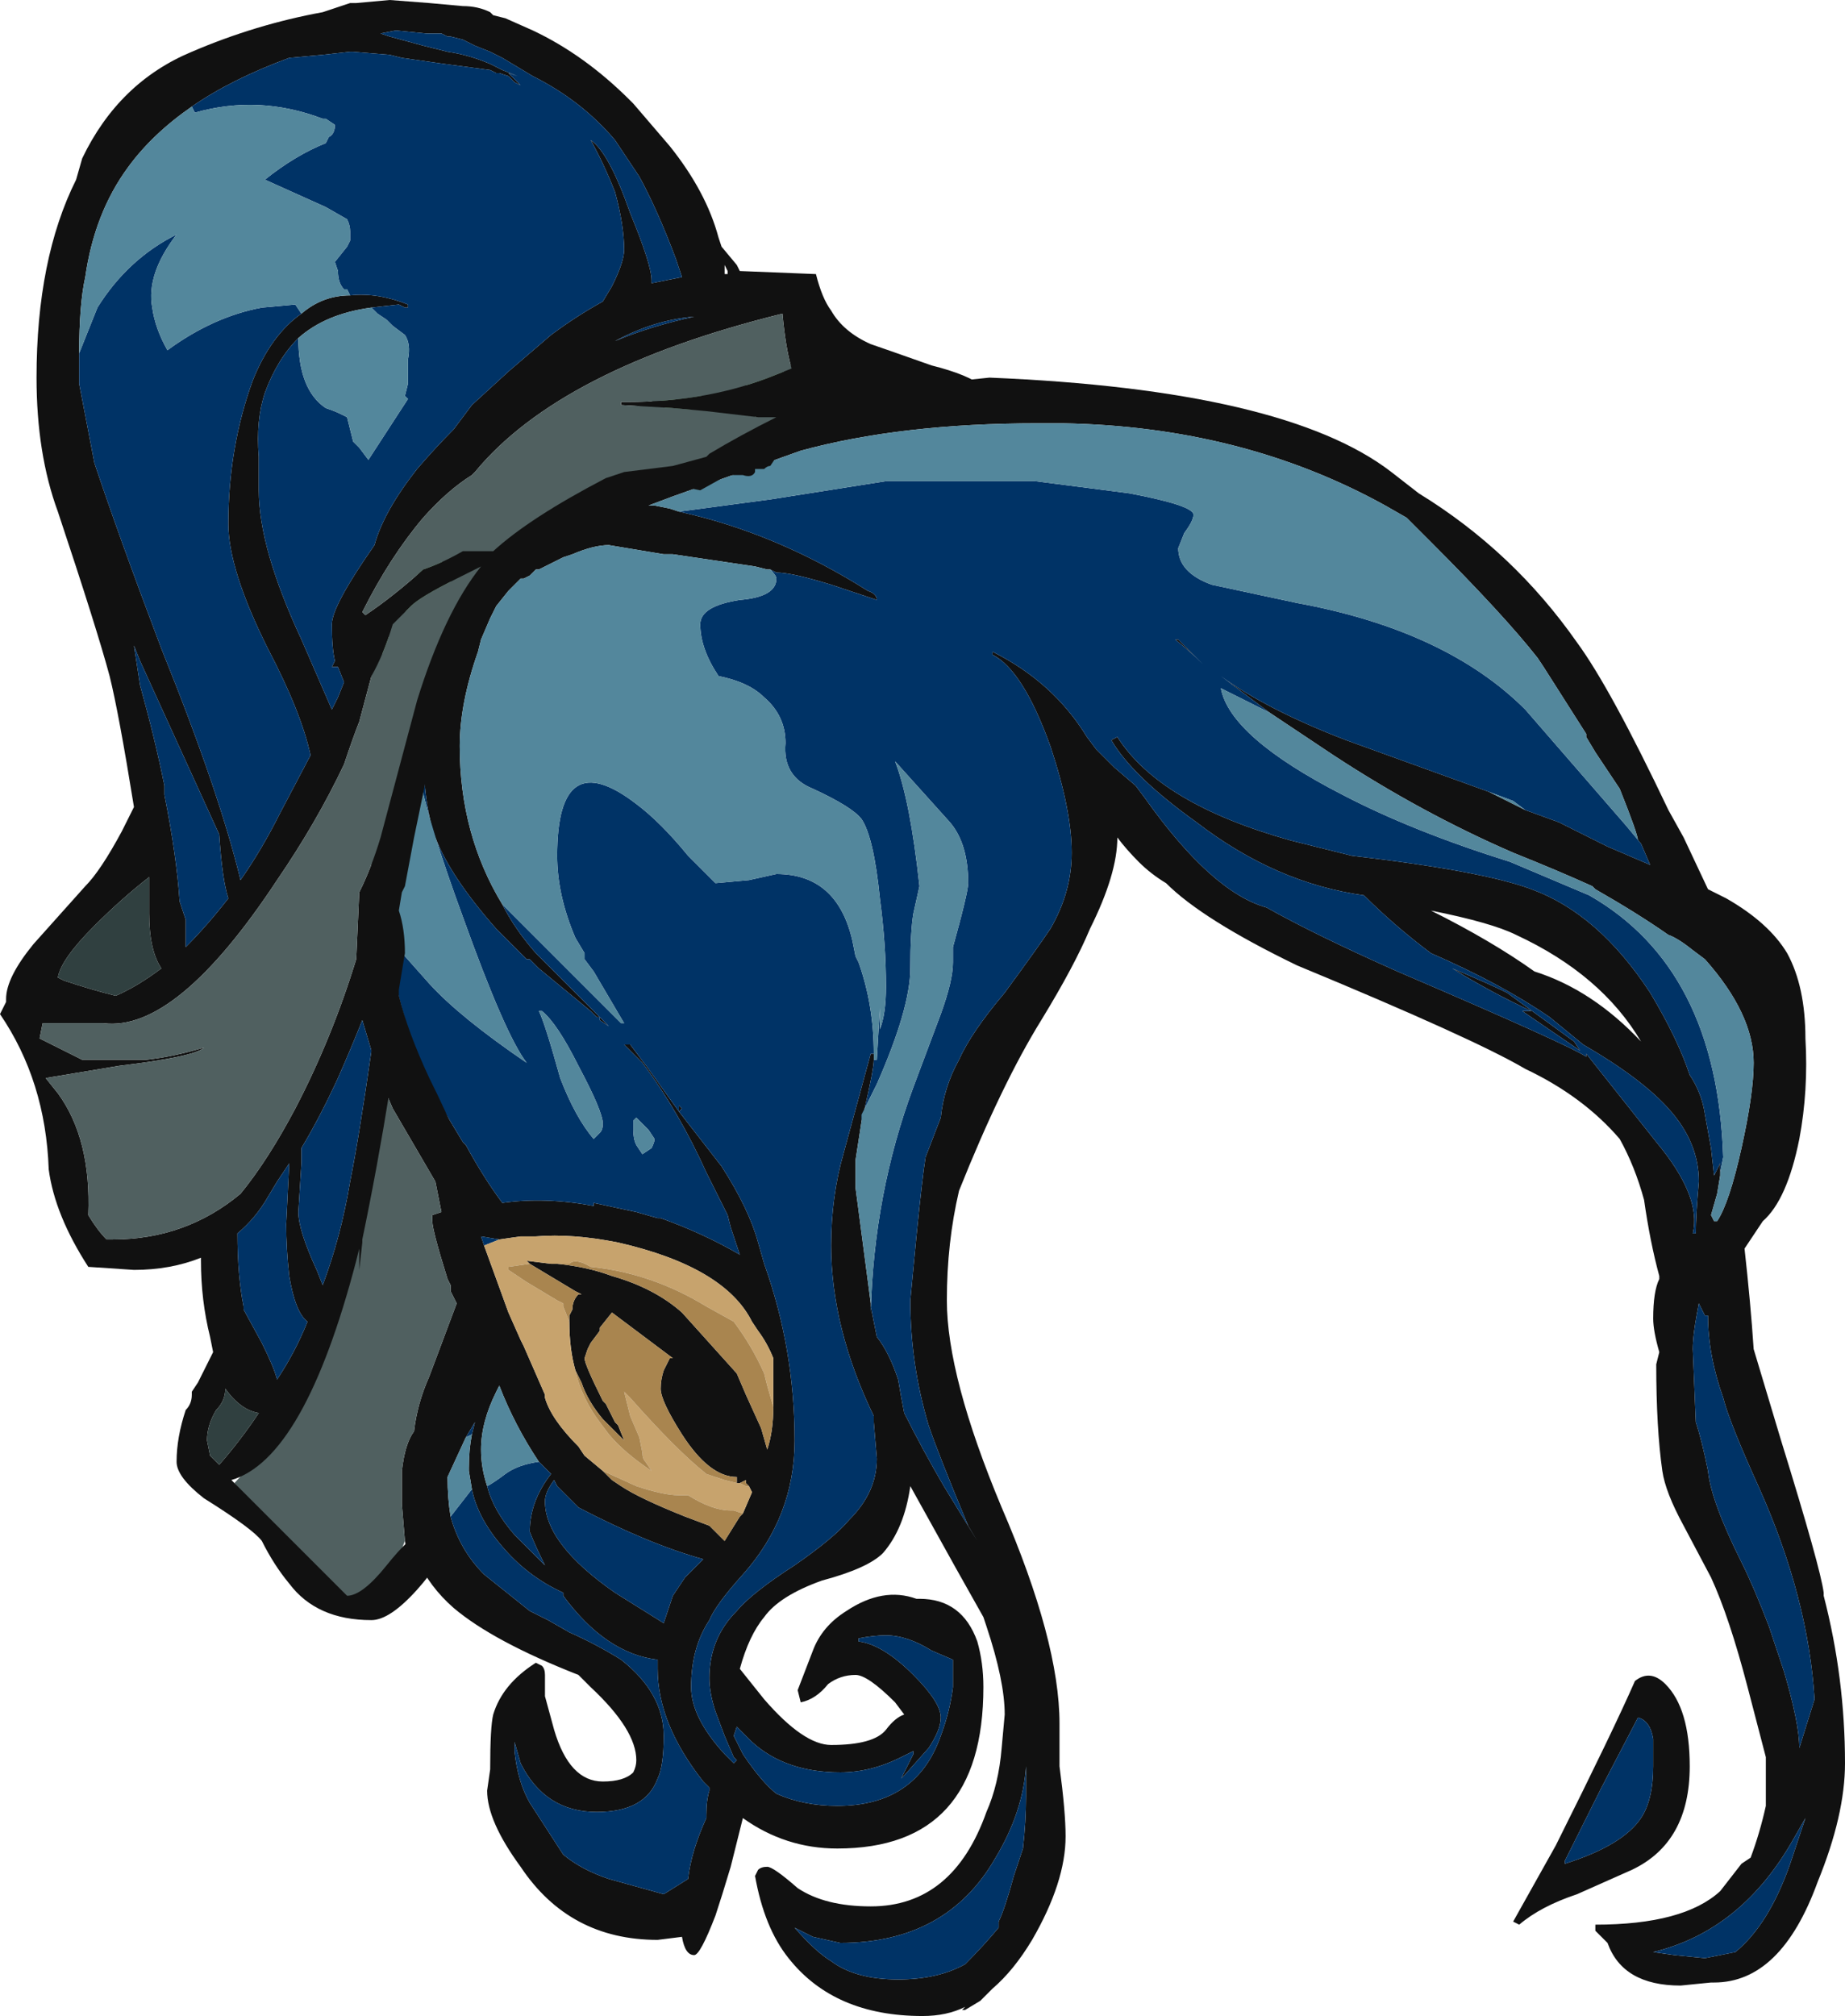 <?xml version="1.0" encoding="UTF-8" standalone="no"?>
<svg xmlns:ffdec="https://www.free-decompiler.com/flash" xmlns:xlink="http://www.w3.org/1999/xlink" ffdec:objectType="frame" height="231.7px" width="212.1px" xmlns="http://www.w3.org/2000/svg">
  <g transform="matrix(1.0, 0.0, 0.0, 1.0, 125.65, 164.15)">
    <use ffdec:characterId="201" height="33.1" transform="matrix(7.0, 0.0, 0.0, 7.0, -125.65, -164.15)" width="30.3" xlink:href="#shape0"/>
  </g>
  <defs>
    <g id="shape0" transform="matrix(1.0, 0.0, 0.0, 1.0, 17.95, 23.45)">
      <path d="M-5.2 -17.5 L-3.15 -17.1 -1.7 -17.25 Q3.15 -17.05 4.9 -15.7 L5.35 -15.35 Q6.9 -14.4 7.95 -12.9 8.5 -12.15 9.45 -10.15 L9.7 -9.7 10.1 -8.85 10.4 -8.7 Q11.1 -8.3 11.4 -7.8 11.7 -7.25 11.7 -6.4 11.75 -5.55 11.6 -4.75 11.4 -3.75 11.0 -3.4 L10.7 -2.95 Q10.8 -2.05 10.85 -1.3 L11.3 0.2 Q11.95 2.3 12.0 2.7 L12.0 2.75 Q12.35 4.1 12.35 5.5 12.35 6.35 11.9 7.45 11.3 9.1 10.2 9.1 L10.15 9.1 9.65 9.15 Q8.7 9.15 8.45 8.45 L8.25 8.25 8.25 8.15 Q9.7 8.15 10.3 7.6 L10.65 7.15 10.8 7.05 Q10.95 6.65 11.05 6.2 L11.05 5.4 10.75 4.25 Q10.45 3.1 10.15 2.45 L9.7 1.6 Q9.4 1.05 9.35 0.7 9.25 0.0 9.25 -1.05 L9.3 -1.25 Q9.2 -1.6 9.2 -1.8 9.2 -2.25 9.3 -2.45 L9.3 -2.5 Q9.15 -3.05 9.05 -3.75 8.9 -4.3 8.65 -4.75 8.05 -5.45 7.1 -5.9 6.25 -6.4 3.35 -7.6 1.8 -8.35 1.2 -8.95 0.95 -9.1 0.75 -9.3 0.55 -9.5 0.4 -9.7 0.4 -9.1 -0.05 -8.2 -0.3 -7.6 -0.85 -6.7 -1.5 -5.65 -2.2 -3.9 -2.4 -3.05 -2.4 -2.1 -2.4 -0.85 -1.5 1.3 -0.55 3.5 -0.55 4.85 L-0.55 5.55 Q-0.45 6.3 -0.45 6.7 -0.45 7.45 -1.0 8.4 -1.3 8.9 -1.65 9.2 L-1.85 9.4 -2.1 9.55 -2.15 9.55 -2.1 9.5 Q-2.4 9.65 -2.8 9.65 -4.25 9.65 -5.0 8.7 -5.4 8.2 -5.55 7.35 L-5.5 7.25 Q-5.45 7.2 -5.35 7.2 -5.25 7.2 -4.85 7.55 -4.4 7.85 -3.65 7.85 -2.3 7.85 -1.75 6.3 -1.55 5.85 -1.5 5.25 L-1.45 4.7 Q-1.45 4.15 -1.75 3.25 L-1.8 3.1 -2.25 2.3 -3.0 0.95 Q-3.1 1.65 -3.45 2.05 -3.7 2.3 -4.45 2.5 -5.15 2.75 -5.4 3.1 -5.65 3.4 -5.8 3.95 L-5.4 4.45 Q-4.75 5.2 -4.3 5.2 -3.6 5.2 -3.4 4.95 -3.25 4.75 -3.1 4.7 L-3.25 4.5 Q-3.7 4.05 -3.9 4.05 -4.15 4.05 -4.35 4.2 -4.55 4.45 -4.8 4.5 L-4.85 4.3 -4.6 3.65 Q-4.45 3.25 -4.05 3.0 -3.45 2.6 -2.9 2.8 L-2.85 2.8 Q-2.15 2.8 -1.9 3.5 -1.8 3.85 -1.8 4.25 -1.8 6.9 -4.2 6.9 -5.05 6.9 -5.75 6.4 L-5.95 7.2 Q-6.1 7.7 -6.2 8.0 -6.45 8.65 -6.55 8.65 -6.7 8.65 -6.75 8.35 L-7.15 8.4 Q-8.6 8.4 -9.4 7.2 -9.95 6.45 -9.95 5.95 L-9.9 5.6 Q-9.9 4.9 -9.85 4.7 -9.7 4.2 -9.15 3.85 L-9.05 3.9 Q-9.0 3.95 -9.0 4.05 L-9.0 4.1 Q-9.0 4.2 -9.0 4.3 L-9.0 4.4 -8.85 4.95 Q-8.6 5.8 -8.05 5.8 -7.7 5.8 -7.55 5.65 -7.5 5.55 -7.5 5.45 -7.5 4.95 -8.25 4.25 L-8.45 4.05 Q-9.85 3.5 -10.5 2.95 -10.9 2.6 -11.1 2.15 L-11.2 2.4 -11.3 1.85 -11.35 1.25 -11.35 0.7 Q-11.3 0.25 -11.15 0.05 -11.1 -0.4 -10.9 -0.85 L-10.45 -2.05 -10.55 -2.25 -10.55 -2.35 -10.6 -2.45 Q-10.85 -3.25 -10.85 -3.4 L-10.85 -3.5 -10.7 -3.55 -10.8 -4.05 -11.5 -5.25 Q-11.7 -5.7 -11.85 -6.15 L-11.85 -12.9 -11.25 -12.3 -11.4 -12.85 -11.45 -12.9 -11.65 -13.05 -11.75 -13.1 -11.45 -13.5 -10.9 -13.2 -10.5 -14.0 -10.8 -14.35 -10.45 -14.75 -9.85 -14.45 -9.3 -15.05 -9.55 -15.55 -9.2 -15.85 -8.45 -15.5 -7.4 -16.05 -7.65 -16.7 -7.15 -16.9 -6.95 -16.65 -6.9 -16.3 -6.25 -17.2 -5.75 -17.35 -5.55 -16.6 -4.9 -17.1 -5.2 -17.5 M9.0 -9.6 L8.95 -9.65 Q8.95 -9.75 8.65 -10.5 L8.25 -11.1 8.1 -11.35 8.1 -11.4 7.4 -12.5 7.3 -12.65 Q6.75 -13.35 5.55 -14.55 L5.15 -14.95 4.8 -15.15 Q2.45 -16.45 -0.5 -16.5 L-0.9 -16.5 Q-3.15 -16.5 -4.8 -16.05 L-6.9 -15.3 -7.3 -15.15 -7.2 -15.15 -6.95 -15.1 -6.8 -15.05 Q-5.2 -14.7 -3.7 -13.75 -3.55 -13.7 -3.55 -13.6 L-4.3 -13.85 Q-4.95 -14.05 -5.2 -14.05 L-5.3 -14.1 -5.35 -14.1 -5.55 -14.15 -6.9 -14.35 -7.05 -14.35 -7.95 -14.5 Q-8.2 -14.5 -8.55 -14.35 L-8.7 -14.3 -9.1 -14.1 -9.15 -14.1 -9.25 -14.0 -9.35 -13.95 -9.4 -13.95 -9.6 -13.75 -9.8 -13.5 -9.9 -13.3 -10.05 -12.95 -10.1 -12.75 Q-10.4 -11.9 -10.4 -11.2 -10.4 -9.75 -9.7 -8.6 -9.5 -8.2 -9.15 -7.8 L-7.95 -6.6 -8.1 -6.7 -8.1 -6.75 -8.15 -6.75 -8.25 -6.85 -9.1 -7.55 -9.25 -7.7 -9.3 -7.7 -9.8 -8.2 Q-10.55 -9.05 -10.8 -9.7 -11.0 -10.25 -11.0 -11.2 L-11.1 -10.95 -11.6 -8.35 Q-11.5 -6.9 -10.8 -5.45 L-10.35 -4.7 -10.3 -4.65 Q-10.0 -4.1 -9.7 -3.7 -9.0 -3.8 -8.2 -3.65 L-8.2 -3.7 -7.5 -3.55 -7.15 -3.45 -7.1 -3.45 Q-6.4 -3.2 -5.8 -2.85 L-5.95 -3.3 -6.0 -3.5 -6.35 -4.2 Q-6.8 -5.2 -7.4 -6.0 L-7.7 -6.3 -7.6 -6.3 -7.3 -5.9 -6.8 -5.2 -6.8 -5.3 -6.75 -5.25 -6.8 -5.2 -6.1 -4.3 Q-5.65 -3.6 -5.5 -3.05 L-5.4 -2.7 Q-4.9 -1.3 -4.9 0.2 -4.9 1.45 -5.75 2.4 -6.2 2.9 -6.3 3.15 -6.6 3.6 -6.6 4.25 -6.6 4.75 -6.05 5.35 L-5.9 5.5 -5.85 5.45 -5.9 5.4 -6.05 5.05 -6.2 4.65 Q-6.3 4.35 -6.3 4.1 -6.3 3.45 -5.85 3.0 -5.6 2.7 -4.9 2.25 -4.25 1.8 -4.0 1.5 -3.55 1.05 -3.55 0.5 L-3.6 -0.1 -3.6 -0.2 Q-4.3 -1.65 -4.3 -3.0 -4.3 -3.8 -4.1 -4.5 L-3.65 -6.15 -3.6 -6.15 -3.6 -6.05 Q-3.6 -5.9 -3.75 -5.25 L-3.8 -5.05 -3.9 -4.4 -3.9 -3.95 -3.65 -2.05 -3.65 -2.0 -3.55 -1.5 Q-3.35 -1.25 -3.2 -0.8 -3.15 -0.5 -3.1 -0.25 -2.8 0.35 -2.45 0.95 L-1.9 1.85 -2.05 1.6 Q-2.55 0.4 -2.7 -0.05 -3.0 -1.05 -3.0 -2.1 L-2.9 -3.15 Q-2.8 -4.15 -2.75 -4.45 L-2.5 -5.1 Q-2.45 -5.6 -2.2 -6.05 -2.0 -6.5 -1.45 -7.15 -0.9 -7.9 -0.7 -8.2 -0.35 -8.8 -0.35 -9.45 -0.35 -10.15 -0.7 -11.2 -1.15 -12.45 -1.65 -12.7 L-1.65 -12.75 Q-0.65 -12.25 -0.1 -11.35 L0.05 -11.15 0.35 -10.85 0.7 -10.55 0.85 -10.35 Q1.95 -8.8 2.85 -8.55 3.65 -8.1 5.0 -7.5 7.8 -6.3 8.1 -6.1 L8.1 -6.15 9.25 -4.7 Q10.0 -3.8 9.85 -3.2 L9.9 -3.2 Q9.9 -3.5 9.95 -4.05 9.95 -4.7 9.45 -5.25 9.0 -5.75 8.05 -6.3 L7.5 -6.75 Q6.7 -7.3 5.55 -7.8 4.95 -8.25 4.45 -8.75 3.0 -8.95 1.7 -9.95 0.65 -10.7 0.3 -11.3 L0.4 -11.35 Q1.1 -10.25 3.25 -9.65 L4.25 -9.4 Q6.4 -9.15 7.2 -8.85 8.3 -8.45 9.15 -7.15 9.6 -6.4 9.8 -5.8 10.0 -5.5 10.05 -5.15 L10.15 -4.6 10.2 -4.15 10.3 -4.35 10.3 -4.2 10.3 -4.15 10.25 -3.85 10.15 -3.5 10.2 -3.4 10.25 -3.4 Q10.45 -3.7 10.65 -4.6 10.85 -5.5 10.85 -6.0 10.85 -6.8 10.05 -7.7 L9.85 -7.85 Q9.6 -8.05 9.45 -8.1 8.95 -8.45 8.25 -8.85 L8.2 -8.9 Q7.65 -9.15 6.9 -9.45 5.4 -10.1 3.95 -11.05 L2.9 -11.75 2.1 -12.35 Q2.85 -11.8 4.15 -11.3 L6.5 -10.45 7.1 -10.15 7.65 -9.95 Q8.05 -9.75 8.45 -9.55 L9.15 -9.25 9.0 -9.6 M6.8 -7.15 L7.9 -6.35 8.0 -6.2 7.05 -6.85 7.2 -6.85 Q6.55 -7.15 5.9 -7.55 6.5 -7.3 6.8 -7.15 M1.4 -12.95 L1.8 -12.55 Q1.6 -12.75 1.35 -12.95 L1.4 -12.95 M10.05 -1.85 L9.95 -2.05 Q9.85 -1.55 9.85 -1.3 L9.9 -0.1 Q10.0 0.2 10.1 0.7 10.15 1.2 10.65 2.2 10.85 2.6 11.1 3.25 L11.35 4.0 Q11.6 4.85 11.6 5.25 L11.85 4.45 Q11.75 2.8 10.95 1.0 10.45 -0.1 10.35 -0.5 10.1 -1.2 10.1 -1.85 L10.05 -1.85 M7.25 -7.5 Q8.2 -7.2 9.0 -6.35 8.35 -7.45 6.95 -8.1 6.55 -8.3 5.55 -8.5 6.55 -8.0 7.25 -7.5 M-8.9 -2.7 L-8.8 -2.7 Q-8.3 -2.65 -7.9 -2.5 -7.2 -2.3 -6.75 -1.9 L-5.85 -0.9 -5.7 -0.55 -5.45 0.0 -5.35 0.35 Q-5.25 0.05 -5.25 -0.35 L-5.25 -0.5 Q-5.25 -0.8 -5.25 -1.15 -5.35 -1.4 -5.5 -1.6 L-5.6 -1.75 Q-6.05 -2.65 -7.8 -3.05 -8.55 -3.2 -9.15 -3.15 L-9.4 -3.15 -9.75 -3.1 -10.05 -3.15 -10.0 -3.0 -9.6 -1.9 -9.4 -1.45 -9.35 -1.35 -9.0 -0.55 -9.0 -0.5 Q-8.9 -0.15 -8.45 0.3 L-8.35 0.45 -8.05 0.7 -7.9 0.85 -7.75 0.95 Q-7.45 1.15 -6.7 1.45 L-6.3 1.6 -6.05 1.85 -5.8 1.45 -5.75 1.4 -5.6 1.05 -5.65 0.95 -5.7 0.9 -5.7 0.85 -5.8 0.9 -5.85 0.9 -5.85 0.8 Q-6.3 0.8 -6.75 0.1 -7.1 -0.45 -7.1 -0.65 -7.1 -0.8 -7.05 -0.95 L-6.95 -1.15 -6.9 -1.15 -7.9 -1.9 -8.1 -1.65 -8.1 -1.6 -8.25 -1.4 -8.3 -1.3 -8.35 -1.15 Q-8.35 -1.05 -8.05 -0.45 L-8.0 -0.4 -7.85 -0.1 -7.8 -0.05 -7.7 0.2 -8.05 -0.15 Q-8.3 -0.45 -8.4 -0.75 L-8.5 -0.95 Q-8.6 -1.3 -8.6 -1.75 L-8.6 -1.85 -8.55 -1.95 Q-8.55 -2.1 -8.45 -2.2 L-8.4 -2.2 -8.5 -2.25 -9.25 -2.7 -9.3 -2.75 -8.9 -2.7 M-9.1 0.55 Q-9.5 -0.05 -9.75 -0.7 L-9.8 -0.6 Q-10.05 -0.1 -10.05 0.35 -10.05 0.65 -9.95 0.95 -9.85 1.35 -9.5 1.75 L-9.0 2.25 Q-9.15 1.95 -9.25 1.7 -9.25 1.2 -8.9 0.75 L-9.1 0.55 M-3.85 3.45 L-3.85 3.5 Q-3.45 3.55 -2.95 4.05 -2.5 4.5 -2.5 4.75 -2.5 4.95 -2.7 5.25 L-3.1 5.7 -3.15 5.75 -2.95 5.35 -2.95 5.3 Q-3.05 5.35 -3.15 5.4 -3.65 5.65 -4.15 5.65 -5.05 5.65 -5.6 5.15 L-5.85 4.9 -5.9 5.05 -5.75 5.35 Q-5.45 5.8 -5.2 6.0 -4.75 6.2 -4.2 6.2 -2.9 6.2 -2.5 5.05 -2.35 4.65 -2.3 4.25 L-2.3 3.8 -2.65 3.65 Q-3.05 3.4 -3.4 3.4 -3.6 3.4 -3.85 3.45 M-5.7 5.7 L-5.7 5.7 M-1.1 6.05 L-1.1 5.55 Q-1.15 6.3 -1.6 7.05 -2.4 8.45 -4.15 8.45 L-4.6 8.35 -4.9 8.2 Q-4.55 8.6 -4.3 8.75 -3.9 9.05 -3.2 9.05 -2.55 9.05 -2.1 8.8 -1.8 8.5 -1.55 8.2 L-1.55 8.1 Q-1.45 7.9 -1.3 7.35 L-1.15 6.9 Q-1.1 6.45 -1.1 6.05 M-6.4 2.15 Q-7.3 1.9 -8.45 1.3 L-8.8 0.95 -8.85 0.85 Q-9.0 1.05 -9.0 1.2 -9.0 1.9 -7.85 2.7 L-7.05 3.2 -6.9 2.75 -6.7 2.45 Q-6.55 2.3 -6.4 2.15 M-10.2 1.0 L-10.25 0.7 -10.25 0.65 Q-10.25 0.35 -10.2 0.1 L-10.15 -0.1 -10.3 0.15 -10.6 0.8 Q-10.6 1.15 -10.55 1.45 -10.4 2.0 -10.0 2.4 L-9.25 3.0 -8.95 3.15 -8.6 3.35 Q-8.15 3.55 -7.75 3.8 -7.05 4.35 -7.05 5.05 -7.05 5.55 -7.15 5.75 -7.35 6.3 -8.15 6.3 -9.0 6.3 -9.4 5.5 L-9.5 5.15 -9.5 5.3 Q-9.45 5.8 -9.25 6.15 L-8.7 7.0 Q-8.4 7.25 -7.95 7.4 L-7.05 7.65 -6.65 7.4 Q-6.6 6.95 -6.35 6.4 L-6.35 6.35 Q-6.35 6.1 -6.3 5.95 L-6.3 5.9 -6.4 5.8 Q-7.15 4.85 -7.15 3.95 L-7.15 3.8 Q-8.0 3.7 -8.7 2.75 L-8.7 2.7 Q-9.25 2.45 -9.65 2.0 -10.1 1.5 -10.2 1.0 M9.8 5.55 Q9.8 6.8 8.85 7.25 L7.95 7.65 Q7.35 7.85 7.0 8.15 L6.9 8.1 7.6 6.85 Q8.55 4.95 8.9 4.15 9.15 3.95 9.4 4.2 9.8 4.6 9.8 5.55 M9.2 5.1 Q9.15 4.8 8.95 4.75 L8.35 5.9 7.75 7.1 7.75 7.15 Q8.7 6.85 9.0 6.4 9.2 6.1 9.2 5.55 L9.2 5.1 M9.55 8.65 L10.05 8.7 10.55 8.6 Q11.1 8.15 11.45 7.15 L11.7 6.4 11.5 6.75 Q10.65 8.25 9.2 8.6 L9.55 8.65" fill="#111111" fill-rule="evenodd" stroke="none"/>
      <path d="M-6.8 -15.05 L-5.3 -15.25 -3.4 -15.55 -0.95 -15.55 0.6 -15.35 Q1.65 -15.15 1.65 -15.0 1.65 -14.9 1.5 -14.7 L1.4 -14.45 Q1.4 -14.05 1.95 -13.85 L3.35 -13.55 Q5.8 -13.1 7.1 -11.8 L8.75 -9.9 9.0 -9.6 9.15 -9.25 8.45 -9.55 Q8.05 -9.75 7.65 -9.95 L7.1 -10.15 6.9 -10.3 6.5 -10.45 4.15 -11.3 Q2.85 -11.8 2.1 -12.35 L2.9 -11.75 2.1 -12.15 Q2.25 -11.35 4.1 -10.4 5.25 -9.8 6.85 -9.3 L8.15 -8.75 Q10.25 -7.55 10.35 -4.45 L10.3 -4.2 10.3 -4.35 10.2 -4.15 10.15 -4.6 10.05 -5.15 Q10.0 -5.5 9.8 -5.8 9.6 -6.4 9.15 -7.15 8.3 -8.45 7.2 -8.85 6.4 -9.15 4.25 -9.4 L3.25 -9.65 Q1.1 -10.25 0.4 -11.35 L0.3 -11.3 Q0.65 -10.7 1.7 -9.95 3.0 -8.95 4.45 -8.75 4.95 -8.25 5.55 -7.8 6.7 -7.3 7.5 -6.75 L8.05 -6.3 Q9.0 -5.75 9.45 -5.25 9.95 -4.7 9.95 -4.05 9.9 -3.5 9.9 -3.2 L9.85 -3.2 Q10.0 -3.8 9.25 -4.7 L8.1 -6.15 8.1 -6.1 Q7.8 -6.3 5.0 -7.5 3.65 -8.1 2.85 -8.55 1.95 -8.8 0.85 -10.35 L0.7 -10.55 0.35 -10.85 0.05 -11.15 -0.1 -11.35 Q-0.65 -12.25 -1.65 -12.75 L-1.65 -12.7 Q-1.15 -12.45 -0.7 -11.2 -0.35 -10.15 -0.35 -9.45 -0.35 -8.8 -0.7 -8.2 -0.9 -7.9 -1.45 -7.15 -2.0 -6.5 -2.2 -6.05 -2.45 -5.6 -2.5 -5.1 L-2.75 -4.45 Q-2.8 -4.15 -2.9 -3.15 L-3.0 -2.1 Q-3.0 -1.05 -2.7 -0.05 -2.55 0.4 -2.05 1.6 L-1.9 1.85 -2.45 0.95 Q-2.8 0.35 -3.1 -0.25 -3.15 -0.5 -3.2 -0.8 -3.35 -1.25 -3.55 -1.5 L-3.65 -2.0 -3.65 -1.9 Q-3.6 -3.85 -2.95 -5.6 L-2.5 -6.8 Q-2.3 -7.35 -2.3 -7.65 L-2.3 -7.9 Q-2.05 -8.8 -2.05 -8.95 -2.05 -9.6 -2.35 -9.95 L-3.25 -10.95 Q-3.0 -10.3 -2.85 -8.9 L-2.95 -8.45 Q-3.0 -8.15 -3.0 -7.55 -3.0 -6.9 -3.55 -5.65 L-3.8 -5.15 -3.8 -5.05 -3.75 -5.25 Q-3.6 -5.9 -3.6 -6.05 L-3.55 -6.05 -3.5 -6.9 -3.5 -6.55 Q-3.4 -6.8 -3.4 -7.25 -3.4 -7.95 -3.5 -8.7 -3.6 -9.7 -3.8 -10.0 -3.95 -10.2 -4.6 -10.5 -5.1 -10.7 -5.05 -11.25 -5.05 -11.7 -5.4 -12.0 -5.65 -12.25 -6.15 -12.35 -6.45 -12.8 -6.45 -13.2 -6.45 -13.5 -5.8 -13.6 -5.2 -13.65 -5.2 -13.95 -5.2 -14.0 -5.3 -14.1 L-5.2 -14.05 Q-4.95 -14.05 -4.3 -13.85 L-3.55 -13.6 Q-3.55 -13.7 -3.7 -13.75 -5.2 -14.7 -6.8 -15.05 M-3.6 -6.15 L-3.65 -6.15 -4.1 -4.5 Q-4.3 -3.8 -4.3 -3.0 -4.3 -1.65 -3.6 -0.2 L-3.6 -0.1 -3.55 0.5 Q-3.55 1.05 -4.0 1.5 -4.25 1.8 -4.9 2.25 -5.6 2.7 -5.85 3.0 -6.3 3.45 -6.3 4.1 -6.3 4.35 -6.2 4.65 L-6.05 5.05 -5.9 5.4 -5.85 5.45 -5.9 5.5 -6.05 5.35 Q-6.6 4.75 -6.6 4.25 -6.6 3.6 -6.3 3.15 -6.2 2.9 -5.75 2.4 -4.9 1.45 -4.9 0.2 -4.9 -1.3 -5.4 -2.7 L-5.5 -3.05 Q-5.65 -3.6 -6.1 -4.3 L-6.8 -5.2 -6.75 -5.25 -6.8 -5.3 -6.8 -5.2 -7.3 -5.9 -7.6 -6.3 -7.7 -6.3 -7.4 -6.0 Q-6.8 -5.2 -6.35 -4.2 L-6.0 -3.5 -5.95 -3.3 -5.8 -2.85 Q-6.4 -3.2 -7.1 -3.45 L-7.15 -3.45 -7.5 -3.55 -8.2 -3.7 -8.2 -3.65 Q-9.0 -3.8 -9.7 -3.7 -10.0 -4.1 -10.3 -4.65 L-10.35 -4.7 -10.8 -5.45 Q-11.5 -6.9 -11.6 -8.35 -11.5 -8.0 -11.3 -7.75 L-10.9 -7.3 Q-10.4 -6.75 -9.3 -6.0 -9.65 -6.45 -10.35 -8.4 -10.9 -9.9 -11.05 -10.65 L-11.1 -10.95 -11.0 -11.2 Q-11.0 -10.25 -10.8 -9.7 -10.55 -9.05 -9.8 -8.2 L-9.3 -7.7 -9.25 -7.7 -9.1 -7.55 -8.25 -6.85 -8.15 -6.75 -8.1 -6.75 -8.1 -6.7 -7.95 -6.6 -9.15 -7.8 Q-9.5 -8.2 -9.7 -8.6 L-7.75 -6.65 -7.7 -6.65 -8.2 -7.5 -8.35 -7.7 -8.35 -7.8 -8.5 -8.05 Q-8.8 -8.75 -8.8 -9.4 -8.8 -11.25 -7.5 -10.25 -7.1 -9.95 -6.65 -9.4 L-6.2 -8.95 -5.65 -9.0 -5.2 -9.1 Q-4.2 -9.1 -3.95 -8.0 L-3.9 -7.75 -3.85 -7.65 Q-3.6 -6.95 -3.6 -6.15 M6.8 -7.15 Q6.5 -7.3 5.9 -7.55 6.55 -7.15 7.2 -6.85 L7.05 -6.85 8.0 -6.2 7.9 -6.35 6.8 -7.15 M10.05 -1.85 L10.1 -1.85 Q10.1 -1.2 10.35 -0.5 10.45 -0.1 10.95 1.0 11.75 2.8 11.85 4.45 L11.6 5.25 Q11.6 4.85 11.35 4.0 L11.1 3.25 Q10.85 2.6 10.65 2.2 10.15 1.2 10.1 0.7 10.0 0.2 9.9 -0.1 L9.85 -1.3 Q9.85 -1.55 9.95 -2.05 L10.05 -1.85 M1.4 -12.95 L1.35 -12.95 Q1.6 -12.75 1.8 -12.55 L1.4 -12.95 M-8.2 -4.75 L-8.1 -4.85 Q-8.05 -4.9 -8.05 -5.0 -8.05 -5.2 -8.45 -5.95 -8.8 -6.65 -9.05 -6.85 L-9.1 -6.85 Q-9.0 -6.65 -8.75 -5.75 -8.5 -5.1 -8.2 -4.75 M-7.4 -4.5 L-7.25 -4.6 Q-7.2 -4.7 -7.2 -4.75 L-7.3 -4.9 -7.5 -5.1 -7.55 -5.05 -7.55 -4.9 Q-7.55 -4.75 -7.5 -4.65 L-7.4 -4.5 M-9.25 -9.4 L-9.25 -9.4 M-9.75 -3.1 L-10.0 -3.0 -10.05 -3.15 -9.75 -3.1 M-9.1 0.55 L-8.9 0.75 Q-9.25 1.2 -9.25 1.7 -9.15 1.95 -9.0 2.25 L-9.5 1.75 Q-9.85 1.35 -9.95 0.95 -9.85 0.9 -9.65 0.75 -9.45 0.6 -9.1 0.55 M-3.85 3.45 Q-3.6 3.4 -3.4 3.4 -3.05 3.4 -2.65 3.65 L-2.3 3.8 -2.3 4.25 Q-2.35 4.65 -2.5 5.05 -2.9 6.2 -4.2 6.2 -4.75 6.2 -5.2 6.0 -5.45 5.8 -5.75 5.35 L-5.9 5.05 -5.85 4.9 -5.6 5.15 Q-5.05 5.65 -4.15 5.65 -3.65 5.65 -3.15 5.4 -3.05 5.35 -2.95 5.3 L-2.95 5.35 -3.15 5.75 -3.1 5.7 -2.7 5.25 Q-2.5 4.95 -2.5 4.75 -2.5 4.5 -2.95 4.05 -3.45 3.55 -3.85 3.5 L-3.85 3.45 M-1.1 6.05 Q-1.1 6.45 -1.15 6.9 L-1.3 7.35 Q-1.45 7.9 -1.55 8.1 L-1.55 8.2 Q-1.8 8.5 -2.1 8.8 -2.55 9.05 -3.2 9.05 -3.9 9.05 -4.3 8.75 -4.55 8.6 -4.9 8.2 L-4.6 8.35 -4.15 8.45 Q-2.4 8.45 -1.6 7.05 -1.15 6.3 -1.1 5.55 L-1.1 6.05 M-6.4 2.15 Q-6.55 2.3 -6.7 2.45 L-6.9 2.75 -7.05 3.2 -7.85 2.7 Q-9.0 1.9 -9.0 1.2 -9.0 1.05 -8.85 0.85 L-8.8 0.95 -8.45 1.3 Q-7.3 1.9 -6.4 2.15 M-10.2 0.1 L-10.3 0.15 -10.15 -0.1 -10.2 0.1 M-10.55 1.45 L-10.2 1.0 Q-10.1 1.5 -9.65 2.0 -9.25 2.45 -8.7 2.7 L-8.7 2.75 Q-8.0 3.7 -7.15 3.8 L-7.15 3.95 Q-7.15 4.85 -6.4 5.8 L-6.3 5.9 -6.3 5.95 Q-6.35 6.1 -6.35 6.35 L-6.35 6.4 Q-6.6 6.95 -6.65 7.4 L-7.05 7.65 -7.95 7.4 Q-8.4 7.25 -8.7 7.0 L-9.25 6.15 Q-9.45 5.8 -9.5 5.3 L-9.5 5.15 -9.4 5.5 Q-9.0 6.3 -8.15 6.3 -7.35 6.3 -7.15 5.75 -7.05 5.55 -7.05 5.05 -7.05 4.35 -7.75 3.8 -8.15 3.55 -8.6 3.35 L-8.95 3.15 -9.25 3.0 -10.0 2.4 Q-10.4 2.0 -10.55 1.45 M9.55 8.65 L9.2 8.6 Q10.65 8.25 11.5 6.75 L11.7 6.4 11.45 7.15 Q11.1 8.15 10.55 8.6 L10.05 8.7 9.55 8.65 M9.2 5.1 L9.2 5.55 Q9.2 6.1 9.0 6.4 8.7 6.85 7.75 7.15 L7.75 7.1 8.35 5.9 8.95 4.75 Q9.15 4.8 9.2 5.1" fill="#003366" fill-rule="evenodd" stroke="none"/>
      <path d="M-5.25 -0.35 L-5.35 -0.7 -5.4 -0.9 Q-5.6 -1.35 -5.9 -1.75 L-6.35 -2.0 Q-7.25 -2.55 -8.25 -2.65 -8.5 -2.8 -8.6 -2.7 L-8.9 -2.7 -9.3 -2.75 -9.25 -2.7 -9.6 -2.65 -9.6 -2.6 -9.3 -2.4 -8.8 -2.1 -8.7 -2.05 -8.7 -2.0 -8.6 -1.75 Q-8.6 -1.3 -8.5 -0.95 -8.4 -0.5 -8.1 -0.1 L-7.95 0.1 Q-7.7 0.4 -7.25 0.7 L-7.35 0.55 Q-7.4 0.5 -7.4 0.4 L-7.45 0.15 -7.6 -0.2 -7.7 -0.6 -7.6 -0.5 Q-6.85 0.35 -6.35 0.75 L-6.05 0.85 -5.85 0.9 -5.8 0.9 -5.7 0.95 -5.65 0.95 -5.6 1.05 -5.75 1.4 -5.9 1.35 -5.95 1.35 Q-6.25 1.35 -6.65 1.1 L-6.8 1.1 Q-7.05 1.1 -7.5 0.95 L-8.05 0.7 -8.35 0.45 -8.45 0.3 Q-8.9 -0.15 -9.0 -0.5 L-9.0 -0.55 -9.35 -1.35 -9.4 -1.45 -9.6 -1.9 -10.0 -3.0 -9.75 -3.1 -9.4 -3.15 -9.15 -3.15 Q-8.55 -3.2 -7.8 -3.05 -6.05 -2.65 -5.6 -1.75 L-5.5 -1.6 Q-5.35 -1.4 -5.25 -1.15 -5.25 -0.8 -5.25 -0.5 L-5.25 -0.35" fill="#c7a36d" fill-rule="evenodd" stroke="none"/>
      <path d="M-8.9 -2.7 L-8.6 -2.7 Q-8.5 -2.8 -8.25 -2.65 -7.25 -2.55 -6.35 -2.0 L-5.9 -1.75 Q-5.6 -1.35 -5.4 -0.9 L-5.35 -0.7 -5.25 -0.35 Q-5.25 0.05 -5.35 0.35 L-5.45 0.0 -5.7 -0.55 -5.85 -0.9 -6.75 -1.9 Q-7.2 -2.3 -7.9 -2.5 -8.3 -2.65 -8.8 -2.7 L-8.9 -2.7 M-8.05 0.7 L-7.5 0.95 Q-7.05 1.1 -6.8 1.1 L-6.65 1.1 Q-6.25 1.35 -5.95 1.35 L-5.9 1.35 -5.75 1.4 -5.8 1.45 -6.05 1.85 -6.3 1.6 -6.7 1.45 Q-7.45 1.15 -7.75 0.95 L-7.9 0.85 -8.05 0.7 M-5.65 0.95 L-5.7 0.95 -5.8 0.9 -5.7 0.85 -5.7 0.9 -5.65 0.95 M-5.85 0.9 L-6.05 0.85 -6.35 0.75 Q-6.85 0.35 -7.6 -0.5 L-7.7 -0.6 -7.6 -0.2 -7.45 0.15 -7.4 0.4 Q-7.4 0.5 -7.35 0.55 L-7.25 0.7 Q-7.7 0.4 -7.95 0.1 L-8.1 -0.1 Q-8.4 -0.5 -8.5 -0.95 L-8.4 -0.75 Q-8.3 -0.45 -8.05 -0.15 L-7.7 0.2 -7.8 -0.05 -7.85 -0.1 -8.0 -0.4 -8.05 -0.45 Q-8.35 -1.05 -8.35 -1.15 L-8.3 -1.3 -8.25 -1.4 -8.1 -1.6 -8.1 -1.65 -7.9 -1.9 -6.9 -1.15 -6.95 -1.15 -7.05 -0.95 Q-7.1 -0.8 -7.1 -0.65 -7.1 -0.45 -6.75 0.1 -6.3 0.8 -5.85 0.8 L-5.85 0.9 M-8.6 -1.75 L-8.7 -2.0 -8.7 -2.05 -8.8 -2.1 -9.3 -2.4 -9.6 -2.6 -9.6 -2.65 -9.25 -2.7 -8.5 -2.25 -8.4 -2.2 -8.45 -2.2 Q-8.55 -2.1 -8.55 -1.95 L-8.6 -1.85 -8.6 -1.75" fill="#a9854f" fill-rule="evenodd" stroke="none"/>
      <path d="M-6.8 -15.05 L-6.95 -15.1 -7.2 -15.15 -7.3 -15.15 -6.9 -15.3 -4.8 -16.05 Q-3.15 -16.5 -0.9 -16.5 L-0.5 -16.5 Q2.45 -16.45 4.8 -15.15 L5.15 -14.95 5.55 -14.55 Q6.75 -13.35 7.3 -12.65 L7.4 -12.5 8.1 -11.4 8.1 -11.35 8.25 -11.1 8.65 -10.5 Q8.95 -9.75 8.95 -9.65 L9.0 -9.6 8.75 -9.9 7.1 -11.8 Q5.8 -13.1 3.35 -13.55 L1.95 -13.85 Q1.4 -14.05 1.4 -14.45 L1.5 -14.7 Q1.65 -14.9 1.65 -15.0 1.65 -15.15 0.6 -15.35 L-0.95 -15.55 -3.4 -15.55 -5.3 -15.25 -6.8 -15.05 M7.1 -10.15 L6.5 -10.45 6.9 -10.3 7.1 -10.15 M2.9 -11.75 L3.95 -11.05 Q5.4 -10.1 6.9 -9.45 7.65 -9.15 8.2 -8.9 L8.25 -8.85 Q8.95 -8.45 9.45 -8.1 9.6 -8.05 9.85 -7.85 L10.05 -7.7 Q10.85 -6.8 10.85 -6.0 10.85 -5.5 10.65 -4.6 10.45 -3.7 10.25 -3.4 L10.2 -3.4 10.15 -3.5 10.25 -3.85 10.3 -4.15 10.3 -4.2 10.35 -4.45 Q10.25 -7.55 8.15 -8.75 L6.85 -9.3 Q5.25 -9.8 4.1 -10.4 2.25 -11.35 2.1 -12.15 L2.9 -11.75 M-3.65 -2.0 L-3.65 -2.05 -3.9 -3.95 -3.9 -4.4 -3.8 -5.05 -3.8 -5.15 -3.55 -5.65 Q-3.0 -6.9 -3.0 -7.55 -3.0 -8.15 -2.95 -8.45 L-2.85 -8.9 Q-3.0 -10.3 -3.25 -10.95 L-2.35 -9.95 Q-2.05 -9.6 -2.05 -8.95 -2.05 -8.8 -2.3 -7.9 L-2.3 -7.65 Q-2.3 -7.35 -2.5 -6.8 L-2.95 -5.6 Q-3.6 -3.85 -3.65 -1.9 L-3.65 -2.0 M-3.6 -6.05 L-3.6 -6.15 Q-3.6 -6.95 -3.85 -7.65 L-3.9 -7.75 -3.95 -8.0 Q-4.2 -9.1 -5.2 -9.1 L-5.65 -9.0 -6.2 -8.95 -6.65 -9.4 Q-7.1 -9.95 -7.5 -10.25 -8.8 -11.25 -8.8 -9.4 -8.8 -8.75 -8.5 -8.05 L-8.35 -7.8 -8.35 -7.7 -8.2 -7.5 -7.7 -6.65 -7.75 -6.65 -9.7 -8.6 Q-10.4 -9.75 -10.4 -11.2 -10.4 -11.9 -10.1 -12.75 L-10.05 -12.95 -9.9 -13.3 -9.8 -13.5 -9.6 -13.75 -9.4 -13.95 -9.35 -13.95 -9.25 -14.0 -9.15 -14.1 -9.1 -14.1 -8.7 -14.3 -8.55 -14.35 Q-8.2 -14.5 -7.95 -14.5 L-7.05 -14.35 -6.9 -14.35 -5.55 -14.15 -5.35 -14.1 -5.3 -14.1 Q-5.2 -14.0 -5.2 -13.95 -5.2 -13.65 -5.8 -13.6 -6.45 -13.5 -6.45 -13.2 -6.45 -12.8 -6.15 -12.35 -5.65 -12.25 -5.4 -12.0 -5.05 -11.7 -5.05 -11.25 -5.1 -10.7 -4.6 -10.5 -3.95 -10.2 -3.8 -10.0 -3.6 -9.7 -3.5 -8.7 -3.4 -7.95 -3.4 -7.25 -3.4 -6.8 -3.5 -6.55 L-3.5 -6.9 -3.55 -6.05 -3.6 -6.05 M-11.6 -8.35 L-11.1 -10.95 -11.05 -10.65 Q-10.9 -9.9 -10.35 -8.4 -9.65 -6.45 -9.3 -6.0 -10.4 -6.75 -10.9 -7.3 L-11.3 -7.75 Q-11.5 -8.0 -11.6 -8.35 M-9.25 -9.4 L-9.25 -9.4 M-7.4 -4.5 L-7.5 -4.65 Q-7.55 -4.75 -7.55 -4.9 L-7.55 -5.05 -7.5 -5.1 -7.3 -4.9 -7.2 -4.75 Q-7.2 -4.7 -7.25 -4.6 L-7.4 -4.5 M-8.2 -4.75 Q-8.5 -5.1 -8.75 -5.75 -9.0 -6.65 -9.1 -6.85 L-9.05 -6.85 Q-8.8 -6.65 -8.45 -5.95 -8.05 -5.2 -8.05 -5.0 -8.05 -4.9 -8.1 -4.85 L-8.2 -4.75 M-9.95 0.95 Q-10.05 0.65 -10.05 0.35 -10.05 -0.1 -9.8 -0.6 L-9.75 -0.7 Q-9.5 -0.05 -9.1 0.55 -9.45 0.6 -9.65 0.75 -9.85 0.9 -9.95 0.95 M-10.2 0.1 Q-10.25 0.35 -10.25 0.65 L-10.25 0.7 -10.2 1.0 -10.55 1.45 Q-10.6 1.15 -10.6 0.8 L-10.3 0.15 -10.2 0.1" fill="#53879c" fill-rule="evenodd" stroke="none"/>
      <path d="M-11.3 1.85 Q-11.7 2.9 -12.1 2.9 L-13.2 2.05 -14.1 0.9 Q-12.7 -0.6 -12.15 -2.65 L-11.85 -6.15 Q-11.7 -5.7 -11.5 -5.25 L-10.8 -4.05 -10.7 -3.55 -10.85 -3.5 -10.85 -3.4 Q-10.85 -3.25 -10.6 -2.45 L-10.55 -2.35 -10.55 -2.25 -10.45 -2.05 -10.9 -0.85 Q-11.1 -0.4 -11.15 0.05 -11.3 0.25 -11.35 0.7 L-11.35 1.25 -11.3 1.85" fill="#506060" fill-rule="evenodd" stroke="none"/>
      <path d="M-11.85 -12.9 L-11.75 -13.1 -11.65 -13.05 -11.45 -12.9 -11.4 -12.85 -11.25 -12.3 -11.85 -12.9 M-11.45 -13.5 L-11.15 -13.95 -10.95 -14.2 -10.8 -14.35 -10.5 -14.0 -10.9 -13.2 -11.45 -13.5 M-10.45 -14.75 L-9.95 -15.2 -9.7 -15.45 -9.55 -15.55 -9.3 -15.05 -9.85 -14.45 -10.45 -14.75 M-9.2 -15.85 L-8.7 -16.15 -8.3 -16.4 -7.65 -16.7 -7.4 -16.05 -8.45 -15.5 -9.2 -15.85 M-7.15 -16.9 L-6.8 -17.05 -6.95 -16.65 -7.15 -16.9 M-5.75 -17.35 L-5.2 -17.5 -4.9 -17.1 -5.55 -16.6 -5.75 -17.35" fill="#739f6f" fill-rule="evenodd" stroke="none"/>
      <path d="M-6.8 -17.05 L-6.25 -17.2 -6.9 -16.3 -6.95 -16.65 -6.8 -17.05 M-4.9 -17.1 L-5.55 -16.6 -4.9 -17.1 M-9.3 -15.05 L-9.85 -14.45 -9.3 -15.05 M-8.45 -15.5 L-7.4 -16.05 -8.45 -15.5 M-11.4 -12.85 L-11.25 -12.3 -11.4 -12.85 M-10.5 -14.0 L-10.9 -13.2 -10.5 -14.0" fill="#4f6c4c" fill-rule="evenodd" stroke="none"/>
      <path d="M-11.15 -13.95 L-10.95 -14.2 -11.15 -13.95 M-9.95 -15.2 L-9.7 -15.45 -9.95 -15.2 M-8.7 -16.15 L-8.3 -16.4 -8.7 -16.15 M-11.45 -12.9 L-11.65 -13.05 -11.45 -12.9" fill="#a9e8a3" fill-rule="evenodd" stroke="none"/>
      <path d="M-9.85 -23.2 L-9.65 -23.15 -9.2 -22.95 Q-8.35 -22.55 -7.6 -21.8 L-7.55 -21.75 -6.95 -21.05 Q-6.35 -20.3 -6.15 -19.55 L-6.1 -19.4 -5.85 -19.1 -5.8 -19.0 -4.55 -18.95 Q-4.45 -18.55 -4.3 -18.35 -4.1 -18.0 -3.65 -17.8 -3.5 -17.75 -2.65 -17.45 -2.05 -17.3 -1.8 -17.1 L-2.25 -16.9 Q-2.65 -16.75 -3.2 -16.75 L-3.35 -16.75 -3.95 -16.55 -4.95 -16.25 -5.0 -16.2 -5.1 -16.05 -5.2 -15.95 -5.3 -15.8 Q-5.35 -15.8 -5.4 -15.75 L-5.55 -15.75 -5.55 -15.7 Q-5.6 -15.6 -5.75 -15.65 L-6.0 -15.65 -6.45 -15.4 -6.7 -15.45 Q-6.75 -15.45 -6.75 -15.55 L-6.7 -15.65 -7.0 -15.55 -6.9 -15.5 -7.25 -15.45 Q-7.85 -15.25 -8.5 -14.85 -8.95 -14.55 -9.3 -14.3 -9.4 -14.15 -9.65 -13.95 L-9.7 -13.95 -9.85 -13.75 -10.35 -12.65 Q-10.65 -12.05 -10.85 -11.85 L-10.9 -11.5 -10.85 -11.15 -11.15 -9.7 -11.3 -8.9 -11.35 -8.8 -11.4 -8.5 Q-11.3 -8.2 -11.3 -7.8 L-11.4 -7.2 -11.4 -7.1 Q-11.25 -6.5 -10.9 -5.75 -10.3 -4.55 -10.3 -4.2 L-10.3 -4.05 -10.35 -4.0 Q-11.1 -4.6 -11.55 -5.55 -11.75 -4.3 -12.0 -3.1 L-12.0 -3.05 -12.05 -2.6 -12.05 -2.95 -12.1 -2.75 Q-12.95 0.5 -14.15 0.85 L-12.25 2.75 Q-12.0 2.75 -11.6 2.25 -11.2 1.75 -11.0 1.7 -10.8 1.75 -10.75 1.85 -10.7 1.95 -10.7 2.0 -10.7 2.2 -11.1 2.65 -11.55 3.15 -11.85 3.15 -12.75 3.15 -13.2 2.55 -13.45 2.25 -13.65 1.85 -13.8 1.65 -14.6 1.15 -15.05 0.8 -15.05 0.55 -15.05 0.15 -14.9 -0.3 -14.8 -0.4 -14.8 -0.55 L-14.8 -0.6 -14.7 -0.75 -14.45 -1.25 -14.5 -1.5 Q-14.65 -2.1 -14.65 -2.75 L-14.65 -2.8 Q-15.15 -2.6 -15.75 -2.6 L-16.5 -2.65 Q-17.05 -3.5 -17.15 -4.25 -17.2 -5.7 -17.95 -6.8 L-17.85 -7.0 -17.85 -7.05 Q-17.85 -7.4 -17.4 -7.95 L-16.55 -8.9 Q-16.3 -9.15 -15.95 -9.8 L-15.75 -10.2 Q-16.0 -11.75 -16.15 -12.35 -16.35 -13.1 -17.0 -15.05 -17.35 -16.0 -17.35 -17.25 -17.35 -19.2 -16.7 -20.5 L-16.6 -20.85 Q-16.0 -22.1 -14.8 -22.6 -13.75 -23.05 -12.65 -23.25 L-12.2 -23.4 -12.1 -23.4 -11.55 -23.45 -10.9 -23.4 -10.35 -23.35 Q-10.1 -23.35 -9.9 -23.25 L-9.85 -23.2 M-13.05 -17.9 Q-13.4 -17.55 -13.6 -17.0 -13.75 -16.55 -13.7 -15.95 L-13.7 -15.4 Q-13.7 -14.45 -13.0 -12.95 L-12.5 -11.8 -12.4 -12.0 -12.3 -12.25 -12.4 -12.5 -12.5 -12.5 -12.45 -12.6 Q-12.5 -12.8 -12.5 -13.2 -12.5 -13.5 -11.8 -14.5 -11.65 -15.05 -11.1 -15.75 -10.8 -16.1 -10.5 -16.4 L-10.2 -16.8 -9.6 -17.35 -8.9 -17.95 Q-8.5 -18.25 -8.05 -18.5 L-7.9 -18.75 Q-7.7 -19.15 -7.7 -19.35 -7.7 -19.75 -7.85 -20.3 -8.05 -20.8 -8.25 -21.15 -7.95 -20.95 -7.6 -19.95 -7.25 -19.1 -7.25 -18.85 L-7.25 -18.8 -6.75 -18.9 -6.85 -19.2 Q-7.15 -20.0 -7.45 -20.55 L-7.85 -21.15 Q-8.4 -21.8 -9.2 -22.2 -9.45 -22.35 -9.7 -22.5 L-9.9 -22.6 -10.15 -22.7 -10.35 -22.8 -10.55 -22.85 -10.6 -22.85 -10.7 -22.9 -10.95 -22.9 -11.45 -22.95 -11.7 -22.9 -11.55 -22.85 -11.0 -22.7 -10.6 -22.6 Q-10.25 -22.55 -9.9 -22.4 L-9.7 -22.3 -9.45 -22.2 -9.6 -22.25 -9.4 -22.05 -9.5 -22.1 -9.6 -22.2 -9.75 -22.25 -9.8 -22.25 -9.9 -22.3 -10.65 -22.4 -11.35 -22.5 -11.55 -22.55 -12.15 -22.6 -12.2 -22.6 -12.65 -22.55 -13.2 -22.5 Q-14.15 -22.15 -14.8 -21.7 -15.45 -21.25 -15.85 -20.7 -16.4 -19.95 -16.55 -18.9 -16.65 -18.45 -16.65 -17.65 L-16.65 -17.15 -16.4 -15.85 Q-16.0 -14.65 -15.3 -12.8 -14.35 -10.45 -14.0 -9.0 -13.65 -9.5 -13.35 -10.1 L-12.85 -11.05 Q-13.0 -11.75 -13.55 -12.8 -14.2 -14.1 -14.2 -14.85 -14.2 -16.1 -13.8 -17.2 -13.5 -17.95 -13.0 -18.3 -12.65 -18.6 -12.2 -18.6 -11.75 -18.65 -11.25 -18.45 L-11.25 -18.4 -11.3 -18.4 -11.4 -18.45 -11.85 -18.4 Q-12.6 -18.3 -13.05 -17.9 M-6.0 -18.95 L-6.0 -19.0 -6.05 -19.1 -6.05 -18.95 -6.0 -18.95 M-6.55 -18.25 Q-7.2 -18.2 -7.85 -17.85 -7.25 -18.1 -6.55 -18.25 M-10.2 -15.65 Q-10.6 -15.4 -11.0 -14.95 -11.55 -14.3 -12.0 -13.4 L-11.95 -13.35 Q-11.5 -13.65 -11.0 -14.1 -10.7 -14.2 -10.35 -14.4 L-9.85 -14.4 Q-9.25 -14.95 -8.0 -15.6 L-7.7 -15.7 -6.9 -15.8 -6.35 -15.95 -6.3 -16.0 Q-5.8 -16.3 -5.2 -16.6 L-5.5 -16.6 -6.35 -16.7 -6.9 -16.75 -7.75 -16.8 -7.75 -16.85 -7.65 -16.85 Q-6.3 -16.85 -5.2 -17.3 L-4.95 -17.4 Q-5.05 -17.75 -5.1 -18.3 -8.75 -17.4 -10.15 -15.7 L-10.2 -15.65 M-11.85 -12.35 L-12.05 -11.6 Q-12.15 -11.35 -12.3 -10.9 -12.75 -9.95 -13.4 -9.0 -15.05 -6.5 -16.25 -6.65 L-17.25 -6.65 -17.3 -6.4 -16.6 -6.05 -15.55 -6.05 Q-15.1 -6.1 -14.6 -6.25 -14.75 -6.1 -16.0 -5.95 L-17.2 -5.75 -17.0 -5.5 Q-16.45 -4.75 -16.5 -3.5 -16.35 -3.25 -16.2 -3.1 L-16.1 -3.1 Q-14.9 -3.1 -14.0 -3.85 -13.55 -4.4 -13.1 -5.25 -12.5 -6.4 -12.1 -7.7 L-12.05 -8.8 Q-11.85 -9.2 -11.7 -9.7 L-11.1 -11.95 Q-10.65 -13.4 -10.05 -14.15 L-10.45 -13.95 Q-11.05 -13.65 -11.2 -13.5 L-11.5 -13.2 Q-11.65 -12.7 -11.85 -12.35 M-15.75 -12.85 L-15.65 -12.2 Q-15.4 -11.3 -15.25 -10.55 L-15.25 -10.4 Q-15.05 -9.4 -15.0 -8.65 L-14.9 -8.35 -14.9 -7.9 Q-14.55 -8.25 -14.2 -8.7 -14.3 -9.0 -14.35 -9.75 L-15.65 -12.6 -15.75 -12.85 M-16.05 -7.1 Q-15.7 -7.25 -15.3 -7.55 -15.5 -7.85 -15.5 -8.45 L-15.5 -9.05 Q-15.95 -8.7 -16.4 -8.25 -16.95 -7.7 -17.0 -7.4 L-16.9 -7.35 Q-16.45 -7.2 -16.05 -7.1 M-12.0 -6.7 Q-12.2 -6.2 -12.4 -5.75 -12.7 -5.1 -13.0 -4.6 L-13.0 -4.35 -13.05 -3.55 Q-13.05 -3.25 -12.75 -2.6 L-12.65 -2.35 Q-12.35 -3.15 -12.2 -4.05 -12.05 -4.8 -11.85 -6.2 L-12.0 -6.7 M-13.4 -4.05 L-13.55 -3.8 Q-13.75 -3.45 -14.05 -3.2 -14.05 -2.5 -13.95 -2.0 L-13.95 -1.95 -13.65 -1.4 Q-13.45 -1.0 -13.4 -0.8 -13.1 -1.25 -12.9 -1.75 -13.1 -1.9 -13.2 -2.5 -13.25 -2.95 -13.25 -3.35 L-13.2 -4.35 -13.4 -4.05 M-14.4 -0.3 Q-14.55 -0.05 -14.55 0.2 L-14.5 0.45 -14.35 0.6 Q-14.0 0.2 -13.7 -0.25 -14.0 -0.3 -14.25 -0.65 -14.25 -0.45 -14.4 -0.3" fill="#111111" fill-rule="evenodd" stroke="none"/>
      <path d="M-14.8 -21.7 Q-14.15 -22.15 -13.2 -22.5 L-12.65 -22.55 -12.2 -22.6 -12.15 -22.6 -11.55 -22.55 -11.35 -22.5 -10.65 -22.4 -9.9 -22.3 -9.8 -22.25 -9.75 -22.25 -9.6 -22.2 -9.5 -22.1 -9.4 -22.05 -9.6 -22.25 -9.45 -22.2 -9.7 -22.3 -9.9 -22.4 Q-10.25 -22.55 -10.6 -22.6 L-11.0 -22.7 -11.55 -22.85 -11.7 -22.9 -11.45 -22.95 -10.95 -22.9 -10.7 -22.9 -10.6 -22.85 -10.55 -22.85 -10.35 -22.8 -10.15 -22.7 -9.9 -22.6 -9.7 -22.5 Q-9.45 -22.35 -9.2 -22.2 -8.4 -21.8 -7.85 -21.15 L-7.45 -20.55 Q-7.15 -20.0 -6.85 -19.2 L-6.75 -18.9 -7.25 -18.8 -7.25 -18.85 Q-7.25 -19.1 -7.6 -19.95 -7.95 -20.95 -8.25 -21.15 -8.05 -20.8 -7.85 -20.3 -7.7 -19.75 -7.7 -19.35 -7.7 -19.15 -7.9 -18.75 L-8.05 -18.5 Q-8.5 -18.25 -8.9 -17.95 L-9.6 -17.35 -10.2 -16.8 -10.5 -16.4 Q-10.8 -16.1 -11.1 -15.75 -11.65 -15.05 -11.8 -14.5 -12.5 -13.5 -12.5 -13.2 -12.5 -12.8 -12.45 -12.6 L-12.5 -12.5 -12.4 -12.5 -12.3 -12.25 -12.4 -12.0 -12.5 -11.8 -13.0 -12.95 Q-13.7 -14.45 -13.7 -15.4 L-13.7 -15.95 Q-13.75 -16.55 -13.6 -17.0 -13.4 -17.55 -13.05 -17.9 -13.05 -17.05 -12.6 -16.75 -12.45 -16.7 -12.35 -16.65 L-12.25 -16.6 -12.15 -16.2 -12.05 -16.1 -11.9 -15.9 -11.25 -16.9 -11.3 -16.95 -11.25 -17.15 -11.25 -17.55 Q-11.2 -17.8 -11.3 -17.95 L-11.5 -18.1 -11.6 -18.2 -11.75 -18.3 -11.85 -18.4 -11.4 -18.45 -11.3 -18.4 -11.25 -18.4 -11.25 -18.45 Q-11.75 -18.65 -12.2 -18.6 L-12.25 -18.7 -12.3 -18.7 Q-12.4 -18.8 -12.4 -19.0 L-12.45 -19.15 -12.25 -19.4 -12.2 -19.5 -12.2 -19.65 Q-12.2 -19.75 -12.25 -19.85 L-12.6 -20.05 -13.6 -20.5 Q-13.1 -20.9 -12.6 -21.1 L-12.55 -21.2 Q-12.45 -21.25 -12.45 -21.4 L-12.6 -21.5 -12.65 -21.5 Q-13.7 -21.9 -14.75 -21.6 L-14.8 -21.7 M-13.0 -18.3 Q-13.5 -17.95 -13.8 -17.2 -14.2 -16.1 -14.2 -14.85 -14.2 -14.1 -13.55 -12.8 -13.0 -11.75 -12.85 -11.05 L-13.35 -10.1 Q-13.65 -9.5 -14.0 -9.0 -14.35 -10.45 -15.3 -12.8 -16.0 -14.65 -16.4 -15.85 L-16.65 -17.15 -16.65 -17.65 -16.35 -18.4 Q-15.85 -19.2 -15.05 -19.6 -15.55 -18.95 -15.45 -18.4 -15.4 -18.05 -15.2 -17.7 -14.45 -18.25 -13.65 -18.4 L-13.1 -18.45 -13.0 -18.3 M-6.55 -18.25 Q-7.25 -18.1 -7.85 -17.85 -7.2 -18.2 -6.55 -18.25 M-15.75 -12.85 L-15.65 -12.6 -14.35 -9.75 Q-14.3 -9.0 -14.2 -8.7 -14.55 -8.25 -14.9 -7.9 L-14.9 -8.35 -15.0 -8.65 Q-15.05 -9.4 -15.25 -10.4 L-15.25 -10.55 Q-15.4 -11.3 -15.65 -12.2 L-15.75 -12.85 M-13.4 -4.05 L-13.2 -4.35 -13.25 -3.35 Q-13.25 -2.95 -13.2 -2.5 -13.1 -1.9 -12.9 -1.75 -13.1 -1.25 -13.4 -0.8 -13.45 -1.0 -13.65 -1.4 L-13.95 -1.95 -13.95 -2.0 Q-14.05 -2.5 -14.05 -3.2 -13.75 -3.45 -13.55 -3.8 L-13.4 -4.05 M-12.0 -6.7 L-11.85 -6.2 Q-12.05 -4.8 -12.2 -4.05 -12.35 -3.15 -12.65 -2.35 L-12.75 -2.6 Q-13.05 -3.25 -13.05 -3.55 L-13.0 -4.35 -13.0 -4.6 Q-12.7 -5.1 -12.4 -5.75 -12.2 -6.2 -12.0 -6.7" fill="#003366" fill-rule="evenodd" stroke="none"/>
      <path d="M-13.05 -17.9 Q-12.6 -18.3 -11.85 -18.4 L-11.75 -18.3 -11.6 -18.2 -11.5 -18.1 -11.3 -17.95 Q-11.2 -17.8 -11.25 -17.55 L-11.25 -17.15 -11.3 -16.95 -11.25 -16.9 -11.9 -15.9 -12.05 -16.1 -12.15 -16.2 -12.25 -16.6 -12.35 -16.65 Q-12.45 -16.7 -12.6 -16.75 -13.05 -17.05 -13.05 -17.9 M-12.2 -18.6 Q-12.65 -18.6 -13.0 -18.3 L-13.1 -18.45 -13.65 -18.4 Q-14.45 -18.25 -15.2 -17.7 -15.4 -18.05 -15.45 -18.4 -15.55 -18.95 -15.05 -19.6 -15.85 -19.2 -16.35 -18.4 L-16.65 -17.65 Q-16.65 -18.45 -16.55 -18.9 -16.4 -19.95 -15.85 -20.7 -15.45 -21.25 -14.8 -21.7 L-14.75 -21.6 Q-13.7 -21.9 -12.65 -21.5 L-12.6 -21.5 -12.45 -21.4 Q-12.45 -21.25 -12.55 -21.2 L-12.6 -21.1 Q-13.1 -20.9 -13.6 -20.5 L-12.6 -20.05 -12.25 -19.85 Q-12.2 -19.75 -12.2 -19.65 L-12.2 -19.5 -12.25 -19.4 -12.45 -19.15 -12.4 -19.0 Q-12.4 -18.8 -12.3 -18.7 L-12.25 -18.7 -12.2 -18.6" fill="#53879c" fill-rule="evenodd" stroke="none"/>
      <path d="M-10.2 -15.65 L-10.15 -15.7 Q-8.75 -17.4 -5.1 -18.3 -5.05 -17.75 -4.95 -17.4 L-5.2 -17.3 Q-6.3 -16.85 -7.65 -16.85 L-7.75 -16.85 -7.75 -16.8 -6.9 -16.75 -6.35 -16.7 -5.5 -16.6 -5.2 -16.6 Q-5.8 -16.3 -6.3 -16.0 L-6.35 -15.95 -6.9 -15.8 -7.7 -15.7 -8.0 -15.6 Q-9.25 -14.95 -9.85 -14.4 L-10.35 -14.4 Q-10.7 -14.2 -11.0 -14.1 -11.5 -13.65 -11.95 -13.35 L-12.0 -13.4 Q-11.55 -14.3 -11.0 -14.95 -10.6 -15.4 -10.2 -15.65 M-11.85 -12.35 Q-11.65 -12.7 -11.5 -13.2 L-11.2 -13.5 Q-11.05 -13.65 -10.45 -13.95 L-10.05 -14.15 Q-10.65 -13.4 -11.1 -11.95 L-11.7 -9.7 Q-11.85 -9.2 -12.05 -8.8 L-12.1 -7.7 Q-12.5 -6.4 -13.1 -5.25 -13.55 -4.4 -14.0 -3.85 -14.9 -3.1 -16.1 -3.1 L-16.2 -3.1 Q-16.35 -3.25 -16.5 -3.5 -16.45 -4.75 -17.0 -5.5 L-17.2 -5.75 -16.0 -5.95 Q-14.75 -6.1 -14.6 -6.25 -15.1 -6.1 -15.55 -6.05 L-16.6 -6.05 -17.3 -6.4 -17.25 -6.65 -16.25 -6.65 Q-15.05 -6.5 -13.4 -9.0 -12.75 -9.95 -12.3 -10.9 -12.15 -11.35 -12.05 -11.6 L-11.85 -12.35" fill="#506060" fill-rule="evenodd" stroke="none"/>
      <path d="M-16.05 -7.1 Q-16.45 -7.2 -16.9 -7.35 L-17.0 -7.4 Q-16.95 -7.7 -16.4 -8.25 -15.95 -8.7 -15.5 -9.05 L-15.5 -8.45 Q-15.5 -7.85 -15.3 -7.55 -15.7 -7.25 -16.05 -7.1 M-14.4 -0.3 Q-14.25 -0.45 -14.25 -0.65 -14.0 -0.3 -13.7 -0.25 -14.0 0.2 -14.35 0.6 L-14.5 0.45 -14.55 0.2 Q-14.55 -0.05 -14.4 -0.3" fill="#304040" fill-rule="evenodd" stroke="none"/>
    </g>
  </defs>
</svg>
